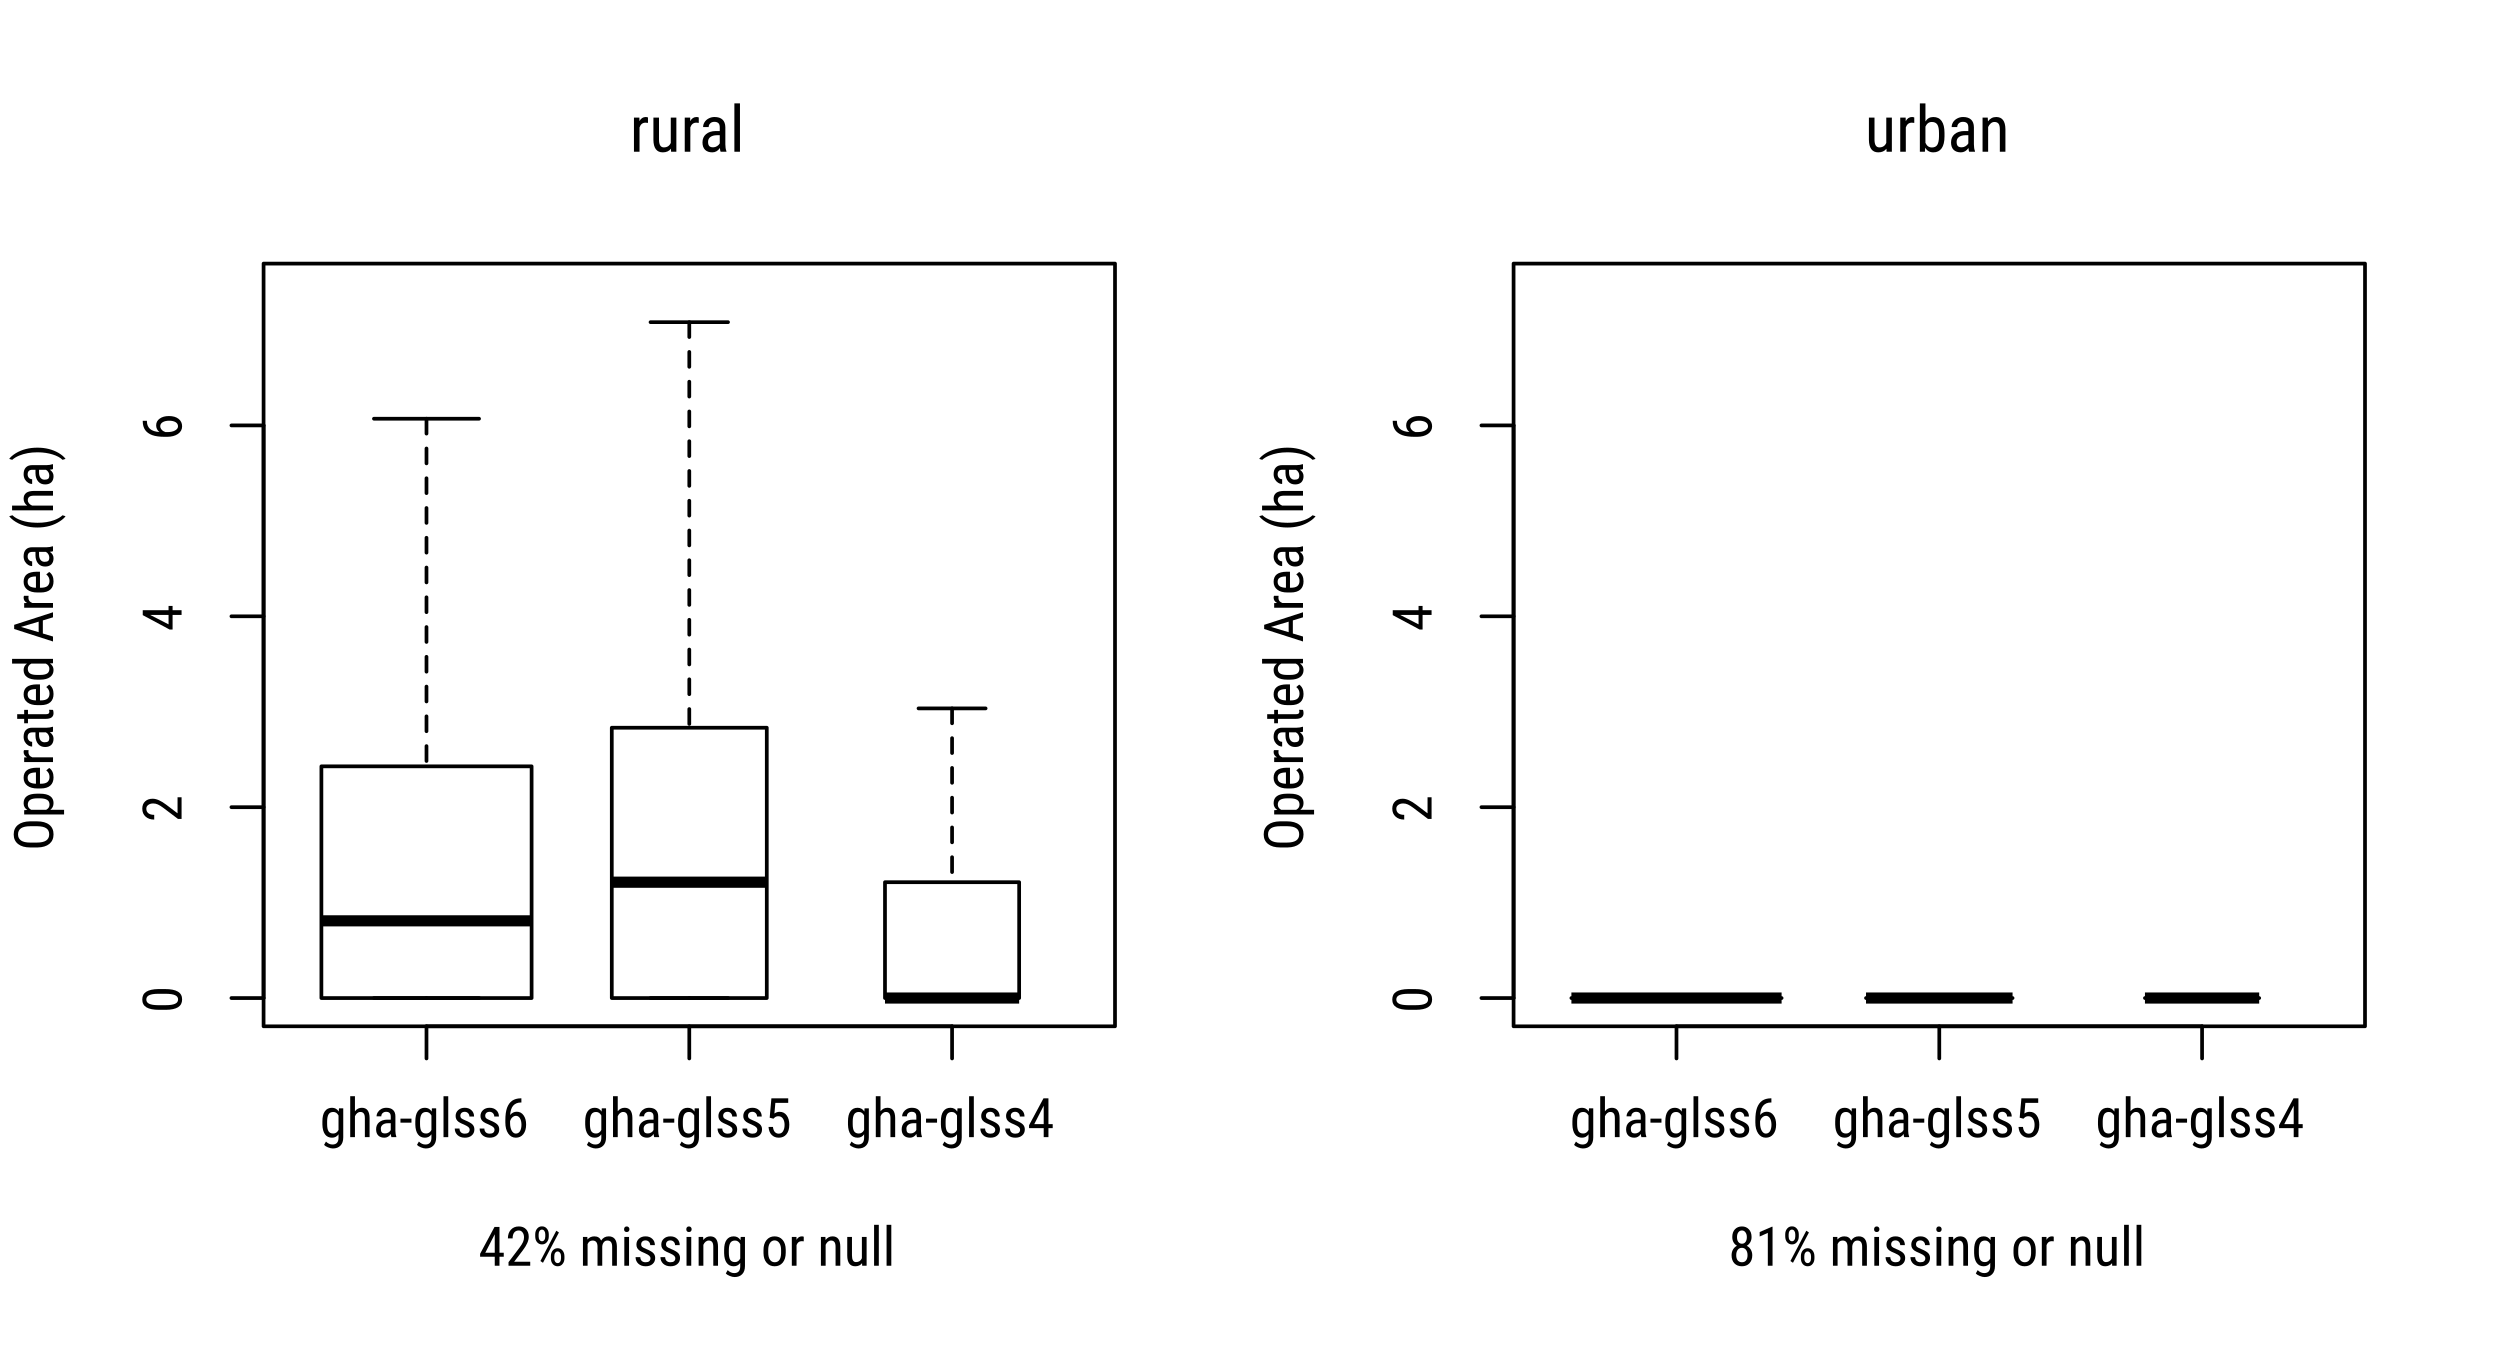<?xml version="1.0" encoding="UTF-8"?>
<svg xmlns="http://www.w3.org/2000/svg" xmlns:xlink="http://www.w3.org/1999/xlink" width="504pt" height="273pt" viewBox="0 0 504 273" version="1.1">
<defs>
<g>
<symbol overflow="visible" id="glyph0-0">
<path style="stroke:none;" d="M 3.75 0 L 0.562 0 L 0.562 -7.828 L 3.75 -7.828 Z M 3.5 -0.469 L 3.5 -7.359 L 2.281 -3.906 Z M 0.797 -7.312 L 0.797 -0.5 L 2.016 -3.906 Z M 0.984 -0.297 L 3.297 -0.297 L 2.141 -3.547 Z M 2.141 -4.281 L 3.297 -7.531 L 0.984 -7.531 Z M 2.141 -4.281 "/>
</symbol>
<symbol overflow="visible" id="glyph0-1">
<path style="stroke:none;" d="M 0.516 -3.172 C 0.516 -4.078 0.68 -4.758 1.016 -5.219 C 1.348 -5.688 1.828 -5.922 2.453 -5.922 C 3.047 -5.922 3.5 -5.664 3.812 -5.156 L 3.859 -5.812 L 4.719 -5.812 L 4.719 0.047 C 4.719 0.773 4.531 1.328 4.156 1.703 C 3.789 2.086 3.281 2.281 2.625 2.281 C 2.332 2.281 2.008 2.207 1.656 2.062 C 1.301 1.926 1.035 1.754 0.859 1.547 L 1.234 0.891 C 1.629 1.285 2.066 1.484 2.547 1.484 C 3.336 1.484 3.742 1.051 3.766 0.188 L 3.766 -0.578 C 3.453 -0.117 3.016 0.109 2.453 0.109 C 1.848 0.109 1.379 -0.113 1.047 -0.562 C 0.711 -1.02 0.535 -1.676 0.516 -2.531 Z M 1.469 -2.625 C 1.469 -1.977 1.562 -1.5 1.75 -1.188 C 1.945 -0.883 2.266 -0.734 2.703 -0.734 C 3.172 -0.734 3.523 -0.973 3.766 -1.453 L 3.766 -4.359 C 3.516 -4.836 3.164 -5.078 2.719 -5.078 C 2.281 -5.078 1.961 -4.922 1.766 -4.609 C 1.578 -4.305 1.477 -3.836 1.469 -3.203 Z M 1.469 -2.625 "/>
</symbol>
<symbol overflow="visible" id="glyph0-2">
<path style="stroke:none;" d="M 1.656 -5.219 C 2.02 -5.688 2.484 -5.922 3.047 -5.922 C 4.078 -5.922 4.598 -5.234 4.609 -3.859 L 4.609 0 L 3.656 0 L 3.656 -3.812 C 3.656 -4.27 3.578 -4.594 3.422 -4.781 C 3.273 -4.977 3.051 -5.078 2.75 -5.078 C 2.508 -5.078 2.297 -5 2.109 -4.844 C 1.922 -4.688 1.77 -4.477 1.656 -4.219 L 1.656 0 L 0.703 0 L 0.703 -8.25 L 1.656 -8.25 Z M 1.656 -5.219 "/>
</symbol>
<symbol overflow="visible" id="glyph0-3">
<path style="stroke:none;" d="M 3.703 0 C 3.641 -0.125 3.598 -0.336 3.578 -0.641 C 3.242 -0.141 2.812 0.109 2.281 0.109 C 1.758 0.109 1.348 -0.035 1.047 -0.328 C 0.754 -0.629 0.609 -1.047 0.609 -1.578 C 0.609 -2.172 0.805 -2.641 1.203 -2.984 C 1.609 -3.336 2.16 -3.52 2.859 -3.531 L 3.562 -3.531 L 3.562 -4.141 C 3.562 -4.484 3.484 -4.727 3.328 -4.875 C 3.172 -5.031 2.938 -5.109 2.625 -5.109 C 2.344 -5.109 2.109 -5.02 1.922 -4.844 C 1.742 -4.676 1.656 -4.461 1.656 -4.203 L 0.703 -4.203 C 0.703 -4.492 0.789 -4.773 0.969 -5.047 C 1.145 -5.316 1.379 -5.531 1.672 -5.688 C 1.973 -5.844 2.305 -5.922 2.672 -5.922 C 3.266 -5.922 3.719 -5.77 4.031 -5.469 C 4.344 -5.176 4.5 -4.75 4.5 -4.188 L 4.5 -1.25 C 4.508 -0.801 4.57 -0.414 4.688 -0.094 L 4.688 0 Z M 2.438 -0.75 C 2.664 -0.75 2.883 -0.812 3.094 -0.938 C 3.312 -1.07 3.469 -1.238 3.562 -1.438 L 3.562 -2.812 L 3.031 -2.812 C 2.57 -2.812 2.211 -2.711 1.953 -2.516 C 1.691 -2.316 1.562 -2.047 1.562 -1.703 C 1.562 -1.367 1.625 -1.125 1.75 -0.969 C 1.883 -0.82 2.113 -0.75 2.438 -0.75 Z M 2.438 -0.75 "/>
</symbol>
<symbol overflow="visible" id="glyph0-4">
<path style="stroke:none;" d="M 2.469 -2.922 L 0.25 -2.922 L 0.25 -3.734 L 2.469 -3.734 Z M 2.469 -2.922 "/>
</symbol>
<symbol overflow="visible" id="glyph0-5">
<path style="stroke:none;" d="M 1.734 0 L 0.781 0 L 0.781 -8.25 L 1.734 -8.25 Z M 1.734 0 "/>
</symbol>
<symbol overflow="visible" id="glyph0-6">
<path style="stroke:none;" d="M 3.531 -1.484 C 3.531 -1.691 3.453 -1.867 3.297 -2.016 C 3.148 -2.16 2.852 -2.332 2.406 -2.531 C 1.895 -2.738 1.535 -2.914 1.328 -3.062 C 1.117 -3.219 0.961 -3.391 0.859 -3.578 C 0.754 -3.773 0.703 -4.004 0.703 -4.266 C 0.703 -4.742 0.875 -5.141 1.219 -5.453 C 1.562 -5.766 2.004 -5.922 2.547 -5.922 C 3.109 -5.922 3.562 -5.754 3.906 -5.422 C 4.25 -5.098 4.422 -4.676 4.422 -4.156 L 3.484 -4.156 C 3.484 -4.414 3.395 -4.641 3.219 -4.828 C 3.039 -5.016 2.816 -5.109 2.547 -5.109 C 2.266 -5.109 2.047 -5.035 1.891 -4.891 C 1.734 -4.742 1.656 -4.547 1.656 -4.297 C 1.656 -4.109 1.711 -3.953 1.828 -3.828 C 1.941 -3.711 2.223 -3.562 2.672 -3.375 C 3.367 -3.094 3.844 -2.82 4.094 -2.562 C 4.352 -2.301 4.484 -1.969 4.484 -1.562 C 4.484 -1.051 4.305 -0.645 3.953 -0.344 C 3.609 -0.039 3.145 0.109 2.562 0.109 C 1.957 0.109 1.469 -0.062 1.094 -0.406 C 0.719 -0.758 0.531 -1.203 0.531 -1.734 L 1.484 -1.734 C 1.492 -1.41 1.594 -1.156 1.781 -0.969 C 1.969 -0.789 2.227 -0.703 2.562 -0.703 C 2.883 -0.703 3.125 -0.77 3.281 -0.906 C 3.445 -1.051 3.531 -1.242 3.531 -1.484 Z M 3.531 -1.484 "/>
</symbol>
<symbol overflow="visible" id="glyph0-7">
<path style="stroke:none;" d="M 3.938 -7.828 L 3.938 -6.984 L 3.781 -6.984 C 3.145 -6.973 2.645 -6.758 2.281 -6.344 C 1.926 -5.926 1.723 -5.301 1.672 -4.469 C 2.023 -4.906 2.473 -5.125 3.016 -5.125 C 3.586 -5.125 4.039 -4.883 4.375 -4.406 C 4.719 -3.938 4.891 -3.316 4.891 -2.547 C 4.891 -1.734 4.703 -1.086 4.328 -0.609 C 3.953 -0.129 3.445 0.109 2.812 0.109 C 2.188 0.109 1.676 -0.172 1.281 -0.734 C 0.895 -1.297 0.703 -2.039 0.703 -2.969 L 0.703 -3.359 C 0.703 -4.43 0.816 -5.285 1.047 -5.922 C 1.285 -6.555 1.629 -7.031 2.078 -7.344 C 2.535 -7.656 3.102 -7.816 3.781 -7.828 Z M 2.844 -4.297 C 2.582 -4.297 2.344 -4.195 2.125 -4 C 1.914 -3.812 1.758 -3.562 1.656 -3.25 L 1.656 -2.859 C 1.656 -2.223 1.766 -1.707 1.984 -1.312 C 2.211 -0.914 2.488 -0.719 2.812 -0.719 C 3.176 -0.719 3.457 -0.879 3.656 -1.203 C 3.852 -1.535 3.953 -1.969 3.953 -2.5 C 3.953 -3.031 3.852 -3.461 3.656 -3.797 C 3.457 -4.129 3.188 -4.297 2.844 -4.297 Z M 2.844 -4.297 "/>
</symbol>
<symbol overflow="visible" id="glyph0-8">
<path style="stroke:none;" d="M 1.016 -3.922 L 1.359 -7.828 L 4.75 -7.828 L 4.75 -6.906 L 2.156 -6.906 L 1.969 -4.766 C 2.289 -4.992 2.641 -5.109 3.016 -5.109 C 3.617 -5.109 4.094 -4.867 4.438 -4.391 C 4.789 -3.922 4.969 -3.289 4.969 -2.5 C 4.969 -1.688 4.773 -1.047 4.391 -0.578 C 4.016 -0.117 3.5 0.109 2.844 0.109 C 2.258 0.109 1.781 -0.082 1.406 -0.469 C 1.039 -0.852 0.832 -1.383 0.781 -2.062 L 1.672 -2.062 C 1.723 -1.613 1.848 -1.273 2.047 -1.047 C 2.254 -0.816 2.52 -0.703 2.844 -0.703 C 3.219 -0.703 3.504 -0.863 3.703 -1.188 C 3.91 -1.508 4.016 -1.941 4.016 -2.484 C 4.016 -2.992 3.906 -3.41 3.688 -3.734 C 3.469 -4.055 3.164 -4.219 2.781 -4.219 C 2.469 -4.219 2.219 -4.133 2.031 -3.969 L 1.766 -3.719 Z M 1.016 -3.922 "/>
</symbol>
<symbol overflow="visible" id="glyph0-9">
<path style="stroke:none;" d="M 4.234 -2.625 L 5.094 -2.625 L 5.094 -1.812 L 4.234 -1.812 L 4.234 0 L 3.281 0 L 3.281 -1.812 L 0.328 -1.812 L 0.328 -2.406 L 3.234 -7.828 L 4.234 -7.828 Z M 1.375 -2.625 L 3.281 -2.625 L 3.281 -6.344 Z M 1.375 -2.625 "/>
</symbol>
<symbol overflow="visible" id="glyph0-10">
<path style="stroke:none;" d="M 5 0 L 0.625 0 L 0.625 -0.719 L 2.859 -3.672 C 3.191 -4.117 3.422 -4.488 3.547 -4.781 C 3.68 -5.07 3.75 -5.383 3.75 -5.719 C 3.75 -6.133 3.648 -6.469 3.453 -6.719 C 3.266 -6.977 3.016 -7.109 2.703 -7.109 C 2.305 -7.109 2 -6.973 1.781 -6.703 C 1.562 -6.43 1.453 -6.035 1.453 -5.516 L 0.5 -5.516 C 0.5 -6.234 0.695 -6.812 1.094 -7.25 C 1.488 -7.695 2.023 -7.922 2.703 -7.922 C 3.328 -7.922 3.816 -7.727 4.172 -7.344 C 4.523 -6.969 4.703 -6.461 4.703 -5.828 C 4.703 -5.055 4.301 -4.145 3.5 -3.094 L 1.766 -0.812 L 5 -0.812 Z M 5 0 "/>
</symbol>
<symbol overflow="visible" id="glyph0-11">
<path style="stroke:none;" d="M 0.578 -6.312 C 0.578 -6.781 0.703 -7.164 0.953 -7.469 C 1.203 -7.781 1.531 -7.938 1.938 -7.938 C 2.344 -7.938 2.672 -7.785 2.922 -7.484 C 3.18 -7.18 3.312 -6.785 3.312 -6.297 L 3.312 -5.906 C 3.312 -5.438 3.18 -5.051 2.922 -4.75 C 2.672 -4.445 2.344 -4.297 1.938 -4.297 C 1.539 -4.297 1.211 -4.445 0.953 -4.75 C 0.703 -5.051 0.578 -5.445 0.578 -5.938 Z M 1.266 -5.906 C 1.266 -5.613 1.328 -5.379 1.453 -5.203 C 1.578 -5.023 1.742 -4.938 1.953 -4.938 C 2.148 -4.938 2.305 -5.023 2.422 -5.203 C 2.547 -5.379 2.609 -5.617 2.609 -5.922 L 2.609 -6.312 C 2.609 -6.602 2.547 -6.836 2.422 -7.016 C 2.297 -7.191 2.133 -7.281 1.938 -7.281 C 1.738 -7.281 1.578 -7.191 1.453 -7.016 C 1.328 -6.836 1.266 -6.598 1.266 -6.297 Z M 3.734 -1.922 C 3.734 -2.391 3.859 -2.773 4.109 -3.078 C 4.367 -3.379 4.695 -3.531 5.094 -3.531 C 5.5 -3.531 5.828 -3.379 6.078 -3.078 C 6.336 -2.773 6.469 -2.375 6.469 -1.875 L 6.469 -1.5 C 6.469 -1.031 6.336 -0.645 6.078 -0.344 C 5.828 -0.039 5.504 0.109 5.109 0.109 C 4.703 0.109 4.367 -0.039 4.109 -0.344 C 3.859 -0.645 3.734 -1.039 3.734 -1.531 Z M 4.422 -1.5 C 4.422 -1.207 4.484 -0.973 4.609 -0.797 C 4.734 -0.617 4.898 -0.531 5.109 -0.531 C 5.305 -0.531 5.469 -0.617 5.594 -0.797 C 5.719 -0.973 5.781 -1.211 5.781 -1.516 L 5.781 -1.922 C 5.781 -2.211 5.711 -2.441 5.578 -2.609 C 5.453 -2.785 5.289 -2.875 5.094 -2.875 C 4.895 -2.875 4.734 -2.785 4.609 -2.609 C 4.484 -2.441 4.422 -2.207 4.422 -1.906 Z M 2.141 -0.594 L 1.625 -0.953 L 4.828 -7.062 L 5.359 -6.703 Z M 2.141 -0.594 "/>
</symbol>
<symbol overflow="visible" id="glyph0-12">
<path style="stroke:none;" d=""/>
</symbol>
<symbol overflow="visible" id="glyph0-13">
<path style="stroke:none;" d="M 1.609 -5.812 L 1.625 -5.281 C 1.977 -5.707 2.445 -5.922 3.031 -5.922 C 3.676 -5.922 4.129 -5.641 4.391 -5.078 C 4.754 -5.641 5.258 -5.922 5.906 -5.922 C 6.977 -5.922 7.531 -5.254 7.562 -3.922 L 7.562 0 L 6.609 0 L 6.609 -3.828 C 6.609 -4.242 6.531 -4.555 6.375 -4.766 C 6.227 -4.973 5.977 -5.078 5.625 -5.078 C 5.332 -5.078 5.098 -4.961 4.922 -4.734 C 4.742 -4.516 4.641 -4.234 4.609 -3.891 L 4.609 0 L 3.656 0 L 3.656 -3.875 C 3.645 -4.676 3.316 -5.078 2.672 -5.078 C 2.191 -5.078 1.852 -4.836 1.656 -4.359 L 1.656 0 L 0.719 0 L 0.719 -5.812 Z M 1.609 -5.812 "/>
</symbol>
<symbol overflow="visible" id="glyph0-14">
<path style="stroke:none;" d="M 1.734 0 L 0.781 0 L 0.781 -5.812 L 1.734 -5.812 Z M 1.812 -7.359 C 1.812 -7.191 1.766 -7.055 1.672 -6.953 C 1.586 -6.848 1.453 -6.797 1.266 -6.797 C 1.086 -6.797 0.953 -6.848 0.859 -6.953 C 0.773 -7.055 0.734 -7.188 0.734 -7.344 C 0.734 -7.508 0.773 -7.645 0.859 -7.75 C 0.953 -7.863 1.086 -7.922 1.266 -7.922 C 1.441 -7.922 1.578 -7.863 1.672 -7.75 C 1.766 -7.645 1.812 -7.516 1.812 -7.359 Z M 1.812 -7.359 "/>
</symbol>
<symbol overflow="visible" id="glyph0-15">
<path style="stroke:none;" d="M 1.609 -5.812 L 1.641 -5.188 C 2.004 -5.676 2.473 -5.922 3.047 -5.922 C 4.078 -5.922 4.598 -5.234 4.609 -3.859 L 4.609 0 L 3.656 0 L 3.656 -3.812 C 3.656 -4.27 3.578 -4.594 3.422 -4.781 C 3.273 -4.977 3.051 -5.078 2.75 -5.078 C 2.508 -5.078 2.297 -5 2.109 -4.844 C 1.922 -4.688 1.77 -4.477 1.656 -4.219 L 1.656 0 L 0.703 0 L 0.703 -5.812 Z M 1.609 -5.812 "/>
</symbol>
<symbol overflow="visible" id="glyph0-16">
<path style="stroke:none;" d="M 0.516 -3.172 C 0.516 -4.016 0.719 -4.68 1.125 -5.172 C 1.531 -5.672 2.07 -5.922 2.75 -5.922 C 3.426 -5.922 3.969 -5.68 4.375 -5.203 C 4.781 -4.723 4.988 -4.066 5 -3.234 L 5 -2.625 C 5 -1.781 4.797 -1.113 4.391 -0.625 C 3.984 -0.133 3.441 0.109 2.766 0.109 C 2.086 0.109 1.547 -0.129 1.141 -0.609 C 0.734 -1.086 0.523 -1.734 0.516 -2.547 Z M 1.469 -2.625 C 1.469 -2.031 1.582 -1.562 1.812 -1.219 C 2.051 -0.875 2.367 -0.703 2.766 -0.703 C 3.598 -0.703 4.031 -1.305 4.062 -2.516 L 4.062 -3.172 C 4.062 -3.766 3.941 -4.234 3.703 -4.578 C 3.461 -4.93 3.145 -5.109 2.75 -5.109 C 2.363 -5.109 2.051 -4.93 1.812 -4.578 C 1.582 -4.234 1.469 -3.77 1.469 -3.188 Z M 1.469 -2.625 "/>
</symbol>
<symbol overflow="visible" id="glyph0-17">
<path style="stroke:none;" d="M 3.109 -4.922 C 2.973 -4.941 2.832 -4.953 2.688 -4.953 C 2.195 -4.953 1.852 -4.688 1.656 -4.156 L 1.656 0 L 0.703 0 L 0.703 -5.812 L 1.641 -5.812 L 1.656 -5.219 C 1.906 -5.688 2.266 -5.922 2.734 -5.922 C 2.879 -5.922 3.004 -5.895 3.109 -5.844 Z M 3.109 -4.922 "/>
</symbol>
<symbol overflow="visible" id="glyph0-18">
<path style="stroke:none;" d="M 3.672 -0.516 C 3.359 -0.098 2.898 0.109 2.297 0.109 C 1.766 0.109 1.363 -0.07 1.094 -0.438 C 0.832 -0.801 0.695 -1.332 0.688 -2.031 L 0.688 -5.812 L 1.641 -5.812 L 1.641 -2.094 C 1.641 -1.188 1.91 -0.734 2.453 -0.734 C 3.023 -0.734 3.422 -0.992 3.641 -1.516 L 3.641 -5.812 L 4.594 -5.812 L 4.594 0 L 3.703 0 Z M 3.672 -0.516 "/>
</symbol>
<symbol overflow="visible" id="glyph0-19">
<path style="stroke:none;" d="M 4.656 -5.781 C 4.656 -5.383 4.566 -5.035 4.391 -4.734 C 4.211 -4.43 3.977 -4.191 3.688 -4.016 C 4.039 -3.836 4.312 -3.582 4.5 -3.25 C 4.695 -2.914 4.797 -2.535 4.797 -2.109 C 4.797 -1.43 4.602 -0.891 4.219 -0.484 C 3.844 -0.086 3.336 0.109 2.703 0.109 C 2.078 0.109 1.57 -0.086 1.188 -0.484 C 0.812 -0.891 0.625 -1.43 0.625 -2.109 C 0.625 -2.535 0.719 -2.914 0.906 -3.25 C 1.102 -3.594 1.375 -3.852 1.719 -4.031 C 1.414 -4.195 1.18 -4.43 1.016 -4.734 C 0.848 -5.035 0.766 -5.383 0.766 -5.781 C 0.766 -6.438 0.941 -6.957 1.297 -7.344 C 1.66 -7.727 2.133 -7.922 2.719 -7.922 C 3.289 -7.922 3.754 -7.727 4.109 -7.344 C 4.473 -6.969 4.656 -6.445 4.656 -5.781 Z M 3.844 -2.125 C 3.844 -2.57 3.738 -2.93 3.531 -3.203 C 3.32 -3.473 3.047 -3.609 2.703 -3.609 C 2.348 -3.609 2.066 -3.473 1.859 -3.203 C 1.66 -2.93 1.562 -2.57 1.562 -2.125 C 1.562 -1.676 1.66 -1.328 1.859 -1.078 C 2.066 -0.828 2.352 -0.703 2.719 -0.703 C 3.082 -0.703 3.359 -0.828 3.547 -1.078 C 3.742 -1.328 3.844 -1.676 3.844 -2.125 Z M 3.703 -5.766 C 3.703 -6.16 3.609 -6.484 3.422 -6.734 C 3.234 -6.984 3 -7.109 2.719 -7.109 C 2.406 -7.109 2.16 -6.984 1.984 -6.734 C 1.805 -6.492 1.719 -6.172 1.719 -5.766 C 1.719 -5.359 1.805 -5.035 1.984 -4.797 C 2.172 -4.555 2.414 -4.438 2.719 -4.438 C 3.02 -4.438 3.258 -4.555 3.438 -4.797 C 3.613 -5.035 3.703 -5.359 3.703 -5.766 Z M 3.703 -5.766 "/>
</symbol>
<symbol overflow="visible" id="glyph0-20">
<path style="stroke:none;" d="M 3.453 0 L 2.5 0 L 2.5 -6.625 L 0.859 -5.891 L 0.859 -6.797 L 3.312 -7.859 L 3.453 -7.859 Z M 3.453 0 "/>
</symbol>
<symbol overflow="visible" id="glyph1-0">
<path style="stroke:none;" d="M 0 -3.75 L 0 -0.562 L -7.828 -0.562 L -7.828 -3.75 Z M -0.469 -3.5 L -7.359 -3.5 L -3.906 -2.281 Z M -7.312 -0.797 L -0.5 -0.797 L -3.906 -2.016 Z M -0.297 -0.984 L -0.297 -3.297 L -3.547 -2.141 Z M -4.281 -2.141 L -7.531 -3.297 L -7.531 -0.984 Z M -4.281 -2.141 "/>
</symbol>
<symbol overflow="visible" id="glyph1-1">
<path style="stroke:none;" d="M -3.328 -4.812 C -2.18 -4.812 -1.32 -4.641 -0.75 -4.297 C -0.176 -3.961 0.109 -3.438 0.109 -2.719 C 0.109 -2.02 -0.16 -1.5 -0.703 -1.156 C -1.254 -0.812 -2.082 -0.633 -3.188 -0.625 L -4.531 -0.625 C -5.664 -0.625 -6.516 -0.789 -7.078 -1.125 C -7.641 -1.469 -7.922 -1.992 -7.922 -2.703 C -7.922 -3.41 -7.656 -3.93 -7.125 -4.266 C -6.594 -4.609 -5.785 -4.789 -4.703 -4.812 Z M -4.688 -3.859 C -5.52 -3.859 -6.129 -3.766 -6.516 -3.578 C -6.91 -3.398 -7.109 -3.109 -7.109 -2.703 C -7.109 -2.316 -6.914 -2.031 -6.531 -1.844 C -6.145 -1.664 -5.566 -1.57 -4.797 -1.562 L -3.188 -1.562 C -2.352 -1.562 -1.727 -1.656 -1.312 -1.844 C -0.906 -2.031 -0.703 -2.32 -0.703 -2.719 C -0.703 -3.102 -0.895 -3.383 -1.281 -3.562 C -1.676 -3.75 -2.273 -3.848 -3.078 -3.859 Z M -4.688 -3.859 "/>
</symbol>
<symbol overflow="visible" id="glyph1-2">
<path style="stroke:none;" d="M 0 -5 L 0 -0.625 L -0.719 -0.625 L -3.672 -2.859 C -4.117 -3.191 -4.488 -3.422 -4.781 -3.547 C -5.07 -3.68 -5.383 -3.75 -5.719 -3.75 C -6.133 -3.75 -6.469 -3.648 -6.719 -3.453 C -6.977 -3.266 -7.109 -3.016 -7.109 -2.703 C -7.109 -2.305 -6.973 -2 -6.703 -1.781 C -6.43 -1.562 -6.035 -1.453 -5.516 -1.453 L -5.516 -0.5 C -6.234 -0.5 -6.812 -0.695 -7.25 -1.094 C -7.695 -1.488 -7.922 -2.023 -7.922 -2.703 C -7.922 -3.328 -7.727 -3.816 -7.344 -4.172 C -6.969 -4.523 -6.461 -4.703 -5.828 -4.703 C -5.055 -4.703 -4.145 -4.301 -3.094 -3.5 L -0.812 -1.766 L -0.812 -5 Z M 0 -5 "/>
</symbol>
<symbol overflow="visible" id="glyph1-3">
<path style="stroke:none;" d="M -2.625 -4.234 L -2.625 -5.094 L -1.812 -5.094 L -1.812 -4.234 L 0 -4.234 L 0 -3.281 L -1.812 -3.281 L -1.812 -0.328 L -2.406 -0.328 L -7.828 -3.234 L -7.828 -4.234 Z M -2.625 -1.375 L -2.625 -3.281 L -6.344 -3.281 Z M -2.625 -1.375 "/>
</symbol>
<symbol overflow="visible" id="glyph1-4">
<path style="stroke:none;" d="M -7.828 -3.938 L -6.984 -3.938 L -6.984 -3.781 C -6.973 -3.145 -6.758 -2.645 -6.344 -2.281 C -5.926 -1.926 -5.301 -1.723 -4.469 -1.672 C -4.906 -2.023 -5.125 -2.473 -5.125 -3.016 C -5.125 -3.586 -4.883 -4.039 -4.406 -4.375 C -3.938 -4.719 -3.316 -4.891 -2.547 -4.891 C -1.734 -4.891 -1.086 -4.703 -0.609 -4.328 C -0.129 -3.953 0.109 -3.445 0.109 -2.812 C 0.109 -2.188 -0.172 -1.676 -0.734 -1.281 C -1.297 -0.895 -2.039 -0.703 -2.969 -0.703 L -3.359 -0.703 C -4.43 -0.703 -5.285 -0.816 -5.922 -1.047 C -6.555 -1.285 -7.031 -1.629 -7.344 -2.078 C -7.656 -2.535 -7.816 -3.102 -7.828 -3.781 Z M -4.297 -2.844 C -4.297 -2.582 -4.195 -2.344 -4 -2.125 C -3.812 -1.914 -3.562 -1.758 -3.25 -1.656 L -2.859 -1.656 C -2.223 -1.656 -1.707 -1.766 -1.312 -1.984 C -0.914 -2.211 -0.719 -2.488 -0.719 -2.812 C -0.719 -3.176 -0.879 -3.457 -1.203 -3.656 C -1.535 -3.852 -1.969 -3.953 -2.5 -3.953 C -3.031 -3.953 -3.461 -3.852 -3.797 -3.656 C -4.129 -3.457 -4.297 -3.188 -4.297 -2.844 Z M -4.297 -2.844 "/>
</symbol>
<symbol overflow="visible" id="glyph1-5">
<path style="stroke:none;" d="M -3.219 -5.938 C -2.156 -5.938 -1.332 -5.707 -0.75 -5.25 C -0.176 -4.789 0.109 -4.145 0.109 -3.312 C 0.109 -2.5 -0.172 -1.859 -0.734 -1.391 C -1.297 -0.93 -2.086 -0.691 -3.109 -0.672 L -4.578 -0.672 C -5.629 -0.672 -6.445 -0.898 -7.031 -1.359 C -7.625 -1.828 -7.922 -2.473 -7.922 -3.297 C -7.922 -4.117 -7.633 -4.758 -7.062 -5.219 C -6.5 -5.676 -5.691 -5.914 -4.641 -5.938 Z M -4.594 -4.953 C -5.414 -4.953 -6.031 -4.816 -6.438 -4.547 C -6.844 -4.273 -7.047 -3.859 -7.047 -3.297 C -7.047 -2.754 -6.836 -2.344 -6.422 -2.062 C -6.016 -1.789 -5.414 -1.656 -4.625 -1.656 L -3.219 -1.656 C -2.426 -1.656 -1.816 -1.789 -1.391 -2.062 C -0.973 -2.344 -0.766 -2.758 -0.766 -3.312 C -0.766 -3.863 -0.957 -4.27 -1.344 -4.531 C -1.727 -4.801 -2.32 -4.941 -3.125 -4.953 Z M -4.594 -4.953 "/>
</symbol>
<symbol overflow="visible" id="glyph1-6">
<path style="stroke:none;" d="M -2.625 -4.906 C -1.707 -4.906 -1.02 -4.738 -0.562 -4.406 C -0.113 -4.082 0.109 -3.617 0.109 -3.016 C 0.109 -2.422 -0.109 -1.969 -0.547 -1.656 L 2.234 -1.656 L 2.234 -0.719 L -5.812 -0.719 L -5.812 -1.578 L -5.172 -1.625 C -5.672 -1.938 -5.922 -2.391 -5.922 -2.984 C -5.922 -3.629 -5.695 -4.109 -5.25 -4.422 C -4.812 -4.734 -4.148 -4.895 -3.266 -4.906 Z M -3.172 -3.969 C -3.816 -3.969 -4.297 -3.863 -4.609 -3.656 C -4.922 -3.457 -5.078 -3.141 -5.078 -2.703 C -5.078 -2.242 -4.848 -1.895 -4.391 -1.656 L -1.375 -1.656 C -0.926 -1.895 -0.703 -2.242 -0.703 -2.703 C -0.703 -3.141 -0.859 -3.457 -1.172 -3.656 C -1.484 -3.852 -1.957 -3.957 -2.594 -3.969 Z M -3.172 -3.969 "/>
</symbol>
<symbol overflow="visible" id="glyph1-7">
<path style="stroke:none;" d="M 0.109 -2.781 C 0.109 -2.062 -0.102 -1.508 -0.531 -1.125 C -0.969 -0.738 -1.602 -0.539 -2.438 -0.531 L -3.141 -0.531 C -4.004 -0.531 -4.68 -0.719 -5.172 -1.094 C -5.672 -1.477 -5.922 -2.008 -5.922 -2.688 C -5.922 -3.363 -5.703 -3.867 -5.266 -4.203 C -4.836 -4.535 -4.164 -4.707 -3.25 -4.719 L -2.625 -4.719 L -2.625 -1.484 L -2.484 -1.484 C -1.859 -1.484 -1.406 -1.598 -1.125 -1.828 C -0.844 -2.066 -0.703 -2.406 -0.703 -2.844 C -0.703 -3.125 -0.754 -3.367 -0.859 -3.578 C -0.961 -3.797 -1.129 -3.992 -1.359 -4.172 L -0.766 -4.672 C -0.18 -4.266 0.109 -3.633 0.109 -2.781 Z M -5.109 -2.688 C -5.109 -2.289 -4.973 -1.992 -4.703 -1.797 C -4.43 -1.609 -4.008 -1.504 -3.438 -1.484 L -3.438 -3.766 L -3.562 -3.766 C -4.113 -3.742 -4.508 -3.645 -4.75 -3.469 C -4.988 -3.301 -5.109 -3.039 -5.109 -2.688 Z M -5.109 -2.688 "/>
</symbol>
<symbol overflow="visible" id="glyph1-8">
<path style="stroke:none;" d="M -4.922 -3.109 C -4.941 -2.973 -4.953 -2.832 -4.953 -2.688 C -4.953 -2.195 -4.688 -1.852 -4.156 -1.656 L 0 -1.656 L 0 -0.703 L -5.812 -0.703 L -5.812 -1.641 L -5.219 -1.656 C -5.688 -1.906 -5.922 -2.266 -5.922 -2.734 C -5.922 -2.879 -5.895 -3.004 -5.844 -3.109 Z M -4.922 -3.109 "/>
</symbol>
<symbol overflow="visible" id="glyph1-9">
<path style="stroke:none;" d="M 0 -3.703 C -0.125 -3.641 -0.336 -3.598 -0.641 -3.578 C -0.141 -3.242 0.109 -2.812 0.109 -2.281 C 0.109 -1.758 -0.035 -1.348 -0.328 -1.047 C -0.629 -0.754 -1.047 -0.609 -1.578 -0.609 C -2.172 -0.609 -2.641 -0.805 -2.984 -1.203 C -3.336 -1.609 -3.52 -2.16 -3.531 -2.859 L -3.531 -3.562 L -4.141 -3.562 C -4.484 -3.562 -4.727 -3.484 -4.875 -3.328 C -5.031 -3.172 -5.109 -2.938 -5.109 -2.625 C -5.109 -2.344 -5.02 -2.109 -4.844 -1.922 C -4.676 -1.742 -4.461 -1.656 -4.203 -1.656 L -4.203 -0.703 C -4.492 -0.703 -4.773 -0.789 -5.047 -0.969 C -5.316 -1.145 -5.531 -1.379 -5.688 -1.672 C -5.844 -1.973 -5.922 -2.305 -5.922 -2.672 C -5.922 -3.266 -5.77 -3.719 -5.469 -4.031 C -5.176 -4.344 -4.75 -4.5 -4.188 -4.5 L -1.25 -4.5 C -0.801 -4.508 -0.414 -4.57 -0.094 -4.688 L 0 -4.688 Z M -0.75 -2.438 C -0.75 -2.664 -0.812 -2.883 -0.938 -3.094 C -1.07 -3.312 -1.238 -3.469 -1.438 -3.562 L -2.812 -3.562 L -2.812 -3.031 C -2.812 -2.57 -2.711 -2.211 -2.516 -1.953 C -2.316 -1.691 -2.047 -1.562 -1.703 -1.562 C -1.367 -1.562 -1.125 -1.625 -0.969 -1.75 C -0.82 -1.883 -0.75 -2.113 -0.75 -2.438 Z M -0.75 -2.438 "/>
</symbol>
<symbol overflow="visible" id="glyph1-10">
<path style="stroke:none;" d="M -7.219 -1.953 L -5.812 -1.953 L -5.812 -2.828 L -5.047 -2.828 L -5.047 -1.953 L -1.438 -1.953 C -1.207 -1.953 -1.031 -1.988 -0.906 -2.062 C -0.789 -2.145 -0.734 -2.273 -0.734 -2.453 C -0.734 -2.578 -0.758 -2.707 -0.812 -2.844 L 0 -2.828 C 0.07 -2.609 0.109 -2.391 0.109 -2.172 C 0.109 -1.785 -0.023 -1.492 -0.297 -1.297 C -0.566 -1.109 -0.945 -1.016 -1.438 -1.016 L -5.047 -1.016 L -5.047 -0.125 L -5.812 -0.125 L -5.812 -1.016 L -7.219 -1.016 Z M -7.219 -1.953 "/>
</symbol>
<symbol overflow="visible" id="glyph1-11">
<path style="stroke:none;" d="M -3.172 -0.516 C -4.066 -0.516 -4.75 -0.68 -5.219 -1.016 C -5.688 -1.348 -5.922 -1.828 -5.922 -2.453 C -5.922 -3.004 -5.695 -3.438 -5.25 -3.75 L -8.25 -3.75 L -8.25 -4.703 L 0 -4.703 L 0 -3.828 L -0.625 -3.781 C -0.133 -3.469 0.109 -3.023 0.109 -2.453 C 0.109 -1.848 -0.125 -1.375 -0.594 -1.031 C -1.062 -0.688 -1.723 -0.516 -2.578 -0.516 Z M -2.625 -1.469 C -1.977 -1.469 -1.5 -1.562 -1.188 -1.75 C -0.883 -1.945 -0.734 -2.266 -0.734 -2.703 C -0.734 -3.172 -0.969 -3.52 -1.438 -3.75 L -4.375 -3.75 C -4.844 -3.508 -5.078 -3.16 -5.078 -2.703 C -5.078 -2.266 -4.922 -1.945 -4.609 -1.75 C -4.305 -1.562 -3.836 -1.469 -3.203 -1.469 Z M -2.625 -1.469 "/>
</symbol>
<symbol overflow="visible" id="glyph1-12">
<path style="stroke:none;" d=""/>
</symbol>
<symbol overflow="visible" id="glyph1-13">
<path style="stroke:none;" d="M -2.047 -4.484 L -2.047 -1.844 L 0 -1.234 L 0 -0.234 L -7.828 -2.75 L -7.828 -3.594 L 0 -6.125 L 0 -5.109 Z M -2.891 -2.109 L -2.891 -4.234 L -6.453 -3.172 Z M -2.891 -2.109 "/>
</symbol>
<symbol overflow="visible" id="glyph1-14">
<path style="stroke:none;" d="M -3.172 -0.688 C -4.109 -0.688 -4.988 -0.812 -5.812 -1.062 C -6.645 -1.32 -7.375 -1.688 -8 -2.156 C -8.375 -2.438 -8.648 -2.707 -8.828 -2.969 L -8.172 -3.156 C -7.754 -2.727 -7.129 -2.375 -6.297 -2.094 C -5.473 -1.82 -4.555 -1.676 -3.547 -1.656 L -3.109 -1.641 C -1.848 -1.641 -0.734 -1.816 0.234 -2.172 C 0.961 -2.441 1.523 -2.77 1.922 -3.156 L 2.531 -2.969 C 2.301 -2.633 1.93 -2.301 1.422 -1.969 C 0.148 -1.113 -1.379 -0.688 -3.172 -0.688 Z M -3.172 -0.688 "/>
</symbol>
<symbol overflow="visible" id="glyph1-15">
<path style="stroke:none;" d="M -5.219 -1.656 C -5.688 -2.02 -5.922 -2.484 -5.922 -3.047 C -5.922 -4.078 -5.234 -4.598 -3.859 -4.609 L 0 -4.609 L 0 -3.656 L -3.812 -3.656 C -4.27 -3.656 -4.594 -3.578 -4.781 -3.422 C -4.977 -3.273 -5.078 -3.051 -5.078 -2.75 C -5.078 -2.508 -5 -2.297 -4.844 -2.109 C -4.688 -1.922 -4.477 -1.77 -4.219 -1.656 L 0 -1.656 L 0 -0.703 L -8.25 -0.703 L -8.25 -1.656 Z M -5.219 -1.656 "/>
</symbol>
<symbol overflow="visible" id="glyph1-16">
<path style="stroke:none;" d="M -3.125 -2.75 C -1.52 -2.75 -0.102 -2.395 1.125 -1.688 C 1.781 -1.289 2.25 -0.891 2.531 -0.484 L 1.922 -0.297 C 1.484 -0.742 0.82 -1.102 -0.062 -1.375 C -0.957 -1.656 -1.93 -1.801 -2.984 -1.812 L -3.188 -1.812 C -4.539 -1.812 -5.758 -1.586 -6.844 -1.141 C -7.426 -0.891 -7.883 -0.609 -8.219 -0.297 L -8.828 -0.484 C -8.555 -0.867 -8.117 -1.25 -7.516 -1.625 C -6.273 -2.375 -4.812 -2.75 -3.125 -2.75 Z M -3.125 -2.75 "/>
</symbol>
<symbol overflow="visible" id="glyph2-0">
<path style="stroke:none;" d="M 4.438 0 L 0.656 0 L 0.656 -9.25 L 4.438 -9.25 Z M 4.141 -0.547 L 4.141 -8.703 L 2.688 -4.625 Z M 0.953 -8.641 L 0.953 -0.594 L 2.375 -4.625 Z M 1.156 -0.344 L 3.906 -0.344 L 2.531 -4.188 Z M 2.531 -5.047 L 3.906 -8.906 L 1.156 -8.906 Z M 2.531 -5.047 "/>
</symbol>
<symbol overflow="visible" id="glyph2-1">
<path style="stroke:none;" d="M 3.672 -5.812 C 3.516 -5.844 3.348 -5.859 3.172 -5.859 C 2.586 -5.859 2.188 -5.539 1.969 -4.906 L 1.969 0 L 0.844 0 L 0.844 -6.875 L 1.938 -6.875 L 1.953 -6.172 C 2.254 -6.723 2.676 -7 3.219 -7 C 3.395 -7 3.547 -6.969 3.672 -6.906 Z M 3.672 -5.812 "/>
</symbol>
<symbol overflow="visible" id="glyph2-2">
<path style="stroke:none;" d="M 4.344 -0.609 C 3.969 -0.117 3.422 0.125 2.703 0.125 C 2.086 0.125 1.617 -0.086 1.297 -0.516 C 0.984 -0.941 0.82 -1.566 0.812 -2.391 L 0.812 -6.875 L 1.938 -6.875 L 1.938 -2.469 C 1.938 -1.406 2.258 -0.875 2.906 -0.875 C 3.582 -0.875 4.051 -1.176 4.312 -1.781 L 4.312 -6.875 L 5.438 -6.875 L 5.438 0 L 4.375 0 Z M 4.344 -0.609 "/>
</symbol>
<symbol overflow="visible" id="glyph2-3">
<path style="stroke:none;" d="M 4.375 0 C 4.301 -0.145 4.254 -0.395 4.234 -0.75 C 3.828 -0.164 3.316 0.125 2.703 0.125 C 2.078 0.125 1.586 -0.047 1.234 -0.391 C 0.891 -0.742 0.719 -1.238 0.719 -1.875 C 0.719 -2.57 0.953 -3.125 1.422 -3.531 C 1.898 -3.945 2.555 -4.16 3.391 -4.172 L 4.203 -4.172 L 4.203 -4.891 C 4.203 -5.305 4.109 -5.598 3.922 -5.766 C 3.742 -5.941 3.473 -6.031 3.109 -6.031 C 2.766 -6.031 2.488 -5.926 2.281 -5.719 C 2.07 -5.52 1.969 -5.27 1.969 -4.969 L 0.844 -4.969 C 0.844 -5.312 0.941 -5.645 1.141 -5.969 C 1.348 -6.289 1.629 -6.539 1.984 -6.719 C 2.336 -6.906 2.727 -7 3.156 -7 C 3.863 -7 4.398 -6.82 4.766 -6.469 C 5.129 -6.125 5.316 -5.613 5.328 -4.938 L 5.328 -1.484 C 5.328 -0.953 5.398 -0.492 5.547 -0.109 L 5.547 0 Z M 2.875 -0.891 C 3.145 -0.891 3.406 -0.969 3.656 -1.125 C 3.906 -1.281 4.086 -1.469 4.203 -1.688 L 4.203 -3.328 L 3.578 -3.328 C 3.047 -3.316 2.625 -3.195 2.312 -2.969 C 2 -2.738 1.844 -2.414 1.844 -2 C 1.844 -1.613 1.922 -1.332 2.078 -1.156 C 2.234 -0.977 2.5 -0.891 2.875 -0.891 Z M 2.875 -0.891 "/>
</symbol>
<symbol overflow="visible" id="glyph2-4">
<path style="stroke:none;" d="M 2.047 0 L 0.922 0 L 0.922 -9.75 L 2.047 -9.75 Z M 2.047 0 "/>
</symbol>
<symbol overflow="visible" id="glyph2-5">
<path style="stroke:none;" d="M 5.812 -3.109 C 5.812 -2.035 5.617 -1.227 5.234 -0.688 C 4.848 -0.145 4.289 0.125 3.562 0.125 C 2.832 0.125 2.285 -0.188 1.922 -0.812 L 1.859 0 L 0.844 0 L 0.844 -9.75 L 1.969 -9.75 L 1.969 -6.109 C 2.332 -6.703 2.859 -7 3.547 -7 C 4.297 -7 4.859 -6.727 5.234 -6.188 C 5.617 -5.656 5.812 -4.852 5.812 -3.781 Z M 4.703 -3.75 C 4.703 -4.562 4.586 -5.141 4.359 -5.484 C 4.129 -5.828 3.758 -6 3.25 -6 C 2.676 -6 2.25 -5.688 1.969 -5.062 L 1.969 -1.797 C 2.238 -1.172 2.672 -0.859 3.266 -0.859 C 3.773 -0.859 4.141 -1.035 4.359 -1.391 C 4.578 -1.754 4.691 -2.305 4.703 -3.047 Z M 4.703 -3.75 "/>
</symbol>
<symbol overflow="visible" id="glyph2-6">
<path style="stroke:none;" d="M 1.891 -6.875 L 1.938 -6.125 C 2.363 -6.707 2.914 -7 3.594 -7 C 4.812 -7 5.43 -6.188 5.453 -4.562 L 5.453 0 L 4.328 0 L 4.328 -4.516 C 4.328 -5.047 4.238 -5.426 4.062 -5.656 C 3.883 -5.883 3.613 -6 3.25 -6 C 2.969 -6 2.719 -5.906 2.5 -5.719 C 2.281 -5.531 2.102 -5.285 1.969 -4.984 L 1.969 0 L 0.844 0 L 0.844 -6.875 Z M 1.891 -6.875 "/>
</symbol>
</g>
</defs>
<g id="surface47">
<rect x="0" y="0" width="504" height="273" style="fill:rgb(100%,100%,100%);fill-opacity:1;stroke:none;"/>
<path style="fill:none;stroke-width:2.25;stroke-linecap:butt;stroke-linejoin:round;stroke:rgb(0%,0%,0%);stroke-opacity:1;stroke-miterlimit:10;" d="M 64.793 185.637 L 107.172 185.637 "/>
<path style="fill:none;stroke-width:0.75;stroke-linecap:round;stroke-linejoin:round;stroke:rgb(0%,0%,0%);stroke-opacity:1;stroke-dasharray:3,3;stroke-miterlimit:10;" d="M 85.98 201.207 L 85.98 201.207 "/>
<path style="fill:none;stroke-width:0.75;stroke-linecap:round;stroke-linejoin:round;stroke:rgb(0%,0%,0%);stroke-opacity:1;stroke-dasharray:3,3;stroke-miterlimit:10;" d="M 85.98 84.414 L 85.98 154.492 "/>
<path style="fill:none;stroke-width:0.75;stroke-linecap:round;stroke-linejoin:round;stroke:rgb(0%,0%,0%);stroke-opacity:1;stroke-miterlimit:10;" d="M 75.387 201.207 L 96.578 201.207 "/>
<path style="fill:none;stroke-width:0.75;stroke-linecap:round;stroke-linejoin:round;stroke:rgb(0%,0%,0%);stroke-opacity:1;stroke-miterlimit:10;" d="M 75.387 84.414 L 96.578 84.414 "/>
<path style="fill:none;stroke-width:0.75;stroke-linecap:round;stroke-linejoin:round;stroke:rgb(0%,0%,0%);stroke-opacity:1;stroke-miterlimit:10;" d="M 64.793 201.207 L 107.172 201.207 L 107.172 154.492 L 64.793 154.492 L 64.793 201.207 "/>
<path style="fill:none;stroke-width:2.25;stroke-linecap:butt;stroke-linejoin:round;stroke:rgb(0%,0%,0%);stroke-opacity:1;stroke-miterlimit:10;" d="M 123.336 177.852 L 154.582 177.852 "/>
<path style="fill:none;stroke-width:0.75;stroke-linecap:round;stroke-linejoin:round;stroke:rgb(0%,0%,0%);stroke-opacity:1;stroke-dasharray:3,3;stroke-miterlimit:10;" d="M 138.961 201.207 L 138.961 201.207 "/>
<path style="fill:none;stroke-width:0.75;stroke-linecap:round;stroke-linejoin:round;stroke:rgb(0%,0%,0%);stroke-opacity:1;stroke-dasharray:3,3;stroke-miterlimit:10;" d="M 138.961 64.949 L 138.961 146.707 "/>
<path style="fill:none;stroke-width:0.75;stroke-linecap:round;stroke-linejoin:round;stroke:rgb(0%,0%,0%);stroke-opacity:1;stroke-miterlimit:10;" d="M 131.148 201.207 L 146.77 201.207 "/>
<path style="fill:none;stroke-width:0.75;stroke-linecap:round;stroke-linejoin:round;stroke:rgb(0%,0%,0%);stroke-opacity:1;stroke-miterlimit:10;" d="M 131.148 64.949 L 146.77 64.949 "/>
<path style="fill:none;stroke-width:0.75;stroke-linecap:round;stroke-linejoin:round;stroke:rgb(0%,0%,0%);stroke-opacity:1;stroke-miterlimit:10;" d="M 123.336 201.207 L 154.582 201.207 L 154.582 146.707 L 123.336 146.707 L 123.336 201.207 "/>
<path style="fill:none;stroke-width:2.25;stroke-linecap:butt;stroke-linejoin:round;stroke:rgb(0%,0%,0%);stroke-opacity:1;stroke-miterlimit:10;" d="M 178.414 201.207 L 205.461 201.207 "/>
<path style="fill:none;stroke-width:0.75;stroke-linecap:round;stroke-linejoin:round;stroke:rgb(0%,0%,0%);stroke-opacity:1;stroke-dasharray:3,3;stroke-miterlimit:10;" d="M 191.938 201.207 L 191.938 201.207 "/>
<path style="fill:none;stroke-width:0.75;stroke-linecap:round;stroke-linejoin:round;stroke:rgb(0%,0%,0%);stroke-opacity:1;stroke-dasharray:3,3;stroke-miterlimit:10;" d="M 191.938 142.812 L 191.938 177.852 "/>
<path style="fill:none;stroke-width:0.75;stroke-linecap:round;stroke-linejoin:round;stroke:rgb(0%,0%,0%);stroke-opacity:1;stroke-miterlimit:10;" d="M 185.176 201.207 L 198.699 201.207 "/>
<path style="fill:none;stroke-width:0.75;stroke-linecap:round;stroke-linejoin:round;stroke:rgb(0%,0%,0%);stroke-opacity:1;stroke-miterlimit:10;" d="M 185.176 142.812 L 198.699 142.812 "/>
<path style="fill:none;stroke-width:0.75;stroke-linecap:round;stroke-linejoin:round;stroke:rgb(0%,0%,0%);stroke-opacity:1;stroke-miterlimit:10;" d="M 178.414 201.207 L 205.461 201.207 L 205.461 177.852 L 178.414 177.852 L 178.414 201.207 "/>
<path style="fill:none;stroke-width:0.75;stroke-linecap:round;stroke-linejoin:round;stroke:rgb(0%,0%,0%);stroke-opacity:1;stroke-miterlimit:10;" d="M 85.98 206.902 L 191.938 206.902 "/>
<path style="fill:none;stroke-width:0.75;stroke-linecap:round;stroke-linejoin:round;stroke:rgb(0%,0%,0%);stroke-opacity:1;stroke-miterlimit:10;" d="M 85.98 206.902 L 85.98 213.383 "/>
<path style="fill:none;stroke-width:0.75;stroke-linecap:round;stroke-linejoin:round;stroke:rgb(0%,0%,0%);stroke-opacity:1;stroke-miterlimit:10;" d="M 138.961 206.902 L 138.961 213.383 "/>
<path style="fill:none;stroke-width:0.75;stroke-linecap:round;stroke-linejoin:round;stroke:rgb(0%,0%,0%);stroke-opacity:1;stroke-miterlimit:10;" d="M 191.938 206.902 L 191.938 213.383 "/>
<g style="fill:rgb(0%,0%,0%);fill-opacity:1;">
  <use xlink:href="#glyph0-1" x="64.48" y="229.25"/>
  <use xlink:href="#glyph0-2" x="69.9" y="229.25"/>
  <use xlink:href="#glyph0-3" x="75.213" y="229.25"/>
  <use xlink:href="#glyph0-4" x="80.482" y="229.25"/>
  <use xlink:href="#glyph0-1" x="83.211" y="229.25"/>
  <use xlink:href="#glyph0-5" x="88.631" y="229.25"/>
  <use xlink:href="#glyph0-6" x="91.15" y="229.25"/>
  <use xlink:href="#glyph0-6" x="96.162" y="229.25"/>
  <use xlink:href="#glyph0-7" x="101.174" y="229.25"/>
</g>
<g style="fill:rgb(0%,0%,0%);fill-opacity:1;">
  <use xlink:href="#glyph0-1" x="117.461" y="229.25"/>
  <use xlink:href="#glyph0-2" x="122.881" y="229.25"/>
  <use xlink:href="#glyph0-3" x="128.193" y="229.25"/>
  <use xlink:href="#glyph0-4" x="133.463" y="229.25"/>
  <use xlink:href="#glyph0-1" x="136.191" y="229.25"/>
  <use xlink:href="#glyph0-5" x="141.611" y="229.25"/>
  <use xlink:href="#glyph0-6" x="144.131" y="229.25"/>
  <use xlink:href="#glyph0-6" x="149.143" y="229.25"/>
  <use xlink:href="#glyph0-8" x="154.154" y="229.25"/>
</g>
<g style="fill:rgb(0%,0%,0%);fill-opacity:1;">
  <use xlink:href="#glyph0-1" x="170.438" y="229.25"/>
  <use xlink:href="#glyph0-2" x="175.857" y="229.25"/>
  <use xlink:href="#glyph0-3" x="181.17" y="229.25"/>
  <use xlink:href="#glyph0-4" x="186.439" y="229.25"/>
  <use xlink:href="#glyph0-1" x="189.168" y="229.25"/>
  <use xlink:href="#glyph0-5" x="194.588" y="229.25"/>
  <use xlink:href="#glyph0-6" x="197.107" y="229.25"/>
  <use xlink:href="#glyph0-6" x="202.119" y="229.25"/>
  <use xlink:href="#glyph0-9" x="207.131" y="229.25"/>
</g>
<path style="fill:none;stroke-width:0.75;stroke-linecap:round;stroke-linejoin:round;stroke:rgb(0%,0%,0%);stroke-opacity:1;stroke-miterlimit:10;" d="M 53.137 201.207 L 53.137 85.766 "/>
<path style="fill:none;stroke-width:0.75;stroke-linecap:round;stroke-linejoin:round;stroke:rgb(0%,0%,0%);stroke-opacity:1;stroke-miterlimit:10;" d="M 53.137 201.207 L 46.656 201.207 "/>
<path style="fill:none;stroke-width:0.75;stroke-linecap:round;stroke-linejoin:round;stroke:rgb(0%,0%,0%);stroke-opacity:1;stroke-miterlimit:10;" d="M 53.137 162.727 L 46.656 162.727 "/>
<path style="fill:none;stroke-width:0.75;stroke-linecap:round;stroke-linejoin:round;stroke:rgb(0%,0%,0%);stroke-opacity:1;stroke-miterlimit:10;" d="M 53.137 124.246 L 46.656 124.246 "/>
<path style="fill:none;stroke-width:0.75;stroke-linecap:round;stroke-linejoin:round;stroke:rgb(0%,0%,0%);stroke-opacity:1;stroke-miterlimit:10;" d="M 53.137 85.766 L 46.656 85.766 "/>
<g style="fill:rgb(0%,0%,0%);fill-opacity:1;">
  <use xlink:href="#glyph1-1" x="36.605" y="204.207"/>
</g>
<g style="fill:rgb(0%,0%,0%);fill-opacity:1;">
  <use xlink:href="#glyph1-2" x="36.605" y="165.727"/>
</g>
<g style="fill:rgb(0%,0%,0%);fill-opacity:1;">
  <use xlink:href="#glyph1-3" x="36.605" y="127.246"/>
</g>
<g style="fill:rgb(0%,0%,0%);fill-opacity:1;">
  <use xlink:href="#glyph1-4" x="36.605" y="88.766"/>
</g>
<g style="fill:rgb(0%,0%,0%);fill-opacity:1;">
  <use xlink:href="#glyph2-1" x="126.961" y="30.59"/>
  <use xlink:href="#glyph2-2" x="130.916" y="30.59"/>
  <use xlink:href="#glyph2-1" x="137.2" y="30.59"/>
  <use xlink:href="#glyph2-3" x="140.901" y="30.59"/>
  <use xlink:href="#glyph2-4" x="147.129" y="30.59"/>
</g>
<g style="fill:rgb(0%,0%,0%);fill-opacity:1;">
  <use xlink:href="#glyph0-9" x="96.461" y="255.172"/>
  <use xlink:href="#glyph0-10" x="101.892" y="255.172"/>
  <use xlink:href="#glyph0-11" x="107.322" y="255.172"/>
  <use xlink:href="#glyph0-12" x="114.283" y="255.172"/>
  <use xlink:href="#glyph0-13" x="116.803" y="255.172"/>
  <use xlink:href="#glyph0-14" x="125.08" y="255.172"/>
  <use xlink:href="#glyph0-6" x="127.6" y="255.172"/>
  <use xlink:href="#glyph0-6" x="132.611" y="255.172"/>
  <use xlink:href="#glyph0-14" x="137.623" y="255.172"/>
  <use xlink:href="#glyph0-15" x="140.143" y="255.172"/>
  <use xlink:href="#glyph0-1" x="145.466" y="255.172"/>
  <use xlink:href="#glyph0-12" x="150.886" y="255.172"/>
  <use xlink:href="#glyph0-16" x="153.405" y="255.172"/>
  <use xlink:href="#glyph0-17" x="158.927" y="255.172"/>
  <use xlink:href="#glyph0-12" x="162.273" y="255.172"/>
  <use xlink:href="#glyph0-15" x="164.793" y="255.172"/>
  <use xlink:href="#glyph0-18" x="170.116" y="255.172"/>
  <use xlink:href="#glyph0-5" x="175.434" y="255.172"/>
  <use xlink:href="#glyph0-5" x="177.953" y="255.172"/>
</g>
<g style="fill:rgb(0%,0%,0%);fill-opacity:1;">
  <use xlink:href="#glyph1-5" x="10.684" y="171.52"/>
  <use xlink:href="#glyph1-6" x="10.684" y="164.913"/>
  <use xlink:href="#glyph1-7" x="10.684" y="159.488"/>
  <use xlink:href="#glyph1-8" x="10.684" y="154.337"/>
  <use xlink:href="#glyph1-9" x="10.684" y="151.205"/>
  <use xlink:href="#glyph1-10" x="10.684" y="145.936"/>
  <use xlink:href="#glyph1-7" x="10.684" y="142.687"/>
  <use xlink:href="#glyph1-11" x="10.684" y="137.535"/>
  <use xlink:href="#glyph1-12" x="10.684" y="132.078"/>
  <use xlink:href="#glyph1-13" x="10.684" y="129.559"/>
  <use xlink:href="#glyph1-8" x="10.684" y="123.221"/>
  <use xlink:href="#glyph1-7" x="10.684" y="119.976"/>
  <use xlink:href="#glyph1-9" x="10.684" y="114.824"/>
  <use xlink:href="#glyph1-12" x="10.684" y="109.555"/>
  <use xlink:href="#glyph1-14" x="10.684" y="107.035"/>
  <use xlink:href="#glyph1-15" x="10.684" y="103.581"/>
  <use xlink:href="#glyph1-9" x="10.684" y="98.269"/>
  <use xlink:href="#glyph1-16" x="10.684" y="92.999"/>
</g>
<path style="fill:none;stroke-width:0.75;stroke-linecap:round;stroke-linejoin:round;stroke:rgb(0%,0%,0%);stroke-opacity:1;stroke-miterlimit:10;" d="M 53.137 206.902 L 224.785 206.902 L 224.785 53.137 L 53.137 53.137 L 53.137 206.902 "/>
<path style="fill:none;stroke-width:2.25;stroke-linecap:butt;stroke-linejoin:round;stroke:rgb(0%,0%,0%);stroke-opacity:1;stroke-miterlimit:10;" d="M 316.793 201.207 L 359.172 201.207 "/>
<path style="fill:none;stroke-width:0.75;stroke-linecap:round;stroke-linejoin:round;stroke:rgb(0%,0%,0%);stroke-opacity:1;stroke-dasharray:3,3;stroke-miterlimit:10;" d="M 337.98 201.207 L 337.98 201.207 "/>
<path style="fill:none;stroke-width:0.75;stroke-linecap:round;stroke-linejoin:round;stroke:rgb(0%,0%,0%);stroke-opacity:1;stroke-dasharray:3,3;stroke-miterlimit:10;" d="M 337.98 201.207 L 337.98 201.207 "/>
<path style="fill:none;stroke-width:0.75;stroke-linecap:round;stroke-linejoin:round;stroke:rgb(0%,0%,0%);stroke-opacity:1;stroke-miterlimit:10;" d="M 327.387 201.207 L 348.578 201.207 "/>
<path style="fill:none;stroke-width:0.75;stroke-linecap:round;stroke-linejoin:round;stroke:rgb(0%,0%,0%);stroke-opacity:1;stroke-miterlimit:10;" d="M 327.387 201.207 L 348.578 201.207 "/>
<path style="fill:none;stroke-width:0.75;stroke-linecap:round;stroke-linejoin:round;stroke:rgb(0%,0%,0%);stroke-opacity:1;stroke-miterlimit:10;" d="M 316.793 201.207 L 359.172 201.207 L 316.793 201.207 "/>
<path style="fill:none;stroke-width:2.25;stroke-linecap:butt;stroke-linejoin:round;stroke:rgb(0%,0%,0%);stroke-opacity:1;stroke-miterlimit:10;" d="M 376.188 201.207 L 405.734 201.207 "/>
<path style="fill:none;stroke-width:0.75;stroke-linecap:round;stroke-linejoin:round;stroke:rgb(0%,0%,0%);stroke-opacity:1;stroke-dasharray:3,3;stroke-miterlimit:10;" d="M 390.961 201.207 L 390.961 201.207 "/>
<path style="fill:none;stroke-width:0.75;stroke-linecap:round;stroke-linejoin:round;stroke:rgb(0%,0%,0%);stroke-opacity:1;stroke-dasharray:3,3;stroke-miterlimit:10;" d="M 390.961 201.207 L 390.961 201.207 "/>
<path style="fill:none;stroke-width:0.75;stroke-linecap:round;stroke-linejoin:round;stroke:rgb(0%,0%,0%);stroke-opacity:1;stroke-miterlimit:10;" d="M 383.574 201.207 L 398.348 201.207 "/>
<path style="fill:none;stroke-width:0.75;stroke-linecap:round;stroke-linejoin:round;stroke:rgb(0%,0%,0%);stroke-opacity:1;stroke-miterlimit:10;" d="M 383.574 201.207 L 398.348 201.207 "/>
<path style="fill:none;stroke-width:0.75;stroke-linecap:round;stroke-linejoin:round;stroke:rgb(0%,0%,0%);stroke-opacity:1;stroke-miterlimit:10;" d="M 376.188 201.207 L 405.734 201.207 L 376.188 201.207 "/>
<path style="fill:none;stroke-width:2.25;stroke-linecap:butt;stroke-linejoin:round;stroke:rgb(0%,0%,0%);stroke-opacity:1;stroke-miterlimit:10;" d="M 432.422 201.207 L 455.453 201.207 "/>
<path style="fill:none;stroke-width:0.75;stroke-linecap:round;stroke-linejoin:round;stroke:rgb(0%,0%,0%);stroke-opacity:1;stroke-dasharray:3,3;stroke-miterlimit:10;" d="M 443.938 201.207 L 443.938 201.207 "/>
<path style="fill:none;stroke-width:0.75;stroke-linecap:round;stroke-linejoin:round;stroke:rgb(0%,0%,0%);stroke-opacity:1;stroke-dasharray:3,3;stroke-miterlimit:10;" d="M 443.938 201.207 L 443.938 201.207 "/>
<path style="fill:none;stroke-width:0.75;stroke-linecap:round;stroke-linejoin:round;stroke:rgb(0%,0%,0%);stroke-opacity:1;stroke-miterlimit:10;" d="M 438.18 201.207 L 449.695 201.207 "/>
<path style="fill:none;stroke-width:0.75;stroke-linecap:round;stroke-linejoin:round;stroke:rgb(0%,0%,0%);stroke-opacity:1;stroke-miterlimit:10;" d="M 438.18 201.207 L 449.695 201.207 "/>
<path style="fill:none;stroke-width:0.75;stroke-linecap:round;stroke-linejoin:round;stroke:rgb(0%,0%,0%);stroke-opacity:1;stroke-miterlimit:10;" d="M 432.422 201.207 L 455.453 201.207 L 432.422 201.207 "/>
<path style="fill:none;stroke-width:0.75;stroke-linecap:round;stroke-linejoin:round;stroke:rgb(0%,0%,0%);stroke-opacity:1;stroke-miterlimit:10;" d="M 337.98 206.902 L 443.938 206.902 "/>
<path style="fill:none;stroke-width:0.75;stroke-linecap:round;stroke-linejoin:round;stroke:rgb(0%,0%,0%);stroke-opacity:1;stroke-miterlimit:10;" d="M 337.98 206.902 L 337.98 213.383 "/>
<path style="fill:none;stroke-width:0.75;stroke-linecap:round;stroke-linejoin:round;stroke:rgb(0%,0%,0%);stroke-opacity:1;stroke-miterlimit:10;" d="M 390.961 206.902 L 390.961 213.383 "/>
<path style="fill:none;stroke-width:0.75;stroke-linecap:round;stroke-linejoin:round;stroke:rgb(0%,0%,0%);stroke-opacity:1;stroke-miterlimit:10;" d="M 443.938 206.902 L 443.938 213.383 "/>
<g style="fill:rgb(0%,0%,0%);fill-opacity:1;">
  <use xlink:href="#glyph0-1" x="316.48" y="229.25"/>
  <use xlink:href="#glyph0-2" x="321.9" y="229.25"/>
  <use xlink:href="#glyph0-3" x="327.213" y="229.25"/>
  <use xlink:href="#glyph0-4" x="332.482" y="229.25"/>
  <use xlink:href="#glyph0-1" x="335.211" y="229.25"/>
  <use xlink:href="#glyph0-5" x="340.631" y="229.25"/>
  <use xlink:href="#glyph0-6" x="343.15" y="229.25"/>
  <use xlink:href="#glyph0-6" x="348.162" y="229.25"/>
  <use xlink:href="#glyph0-7" x="353.174" y="229.25"/>
</g>
<g style="fill:rgb(0%,0%,0%);fill-opacity:1;">
  <use xlink:href="#glyph0-1" x="369.461" y="229.25"/>
  <use xlink:href="#glyph0-2" x="374.881" y="229.25"/>
  <use xlink:href="#glyph0-3" x="380.193" y="229.25"/>
  <use xlink:href="#glyph0-4" x="385.463" y="229.25"/>
  <use xlink:href="#glyph0-1" x="388.191" y="229.25"/>
  <use xlink:href="#glyph0-5" x="393.611" y="229.25"/>
  <use xlink:href="#glyph0-6" x="396.131" y="229.25"/>
  <use xlink:href="#glyph0-6" x="401.143" y="229.25"/>
  <use xlink:href="#glyph0-8" x="406.154" y="229.25"/>
</g>
<g style="fill:rgb(0%,0%,0%);fill-opacity:1;">
  <use xlink:href="#glyph0-1" x="422.438" y="229.25"/>
  <use xlink:href="#glyph0-2" x="427.857" y="229.25"/>
  <use xlink:href="#glyph0-3" x="433.17" y="229.25"/>
  <use xlink:href="#glyph0-4" x="438.439" y="229.25"/>
  <use xlink:href="#glyph0-1" x="441.168" y="229.25"/>
  <use xlink:href="#glyph0-5" x="446.588" y="229.25"/>
  <use xlink:href="#glyph0-6" x="449.107" y="229.25"/>
  <use xlink:href="#glyph0-6" x="454.119" y="229.25"/>
  <use xlink:href="#glyph0-9" x="459.131" y="229.25"/>
</g>
<path style="fill:none;stroke-width:0.75;stroke-linecap:round;stroke-linejoin:round;stroke:rgb(0%,0%,0%);stroke-opacity:1;stroke-miterlimit:10;" d="M 305.137 201.207 L 305.137 85.766 "/>
<path style="fill:none;stroke-width:0.75;stroke-linecap:round;stroke-linejoin:round;stroke:rgb(0%,0%,0%);stroke-opacity:1;stroke-miterlimit:10;" d="M 305.137 201.207 L 298.656 201.207 "/>
<path style="fill:none;stroke-width:0.75;stroke-linecap:round;stroke-linejoin:round;stroke:rgb(0%,0%,0%);stroke-opacity:1;stroke-miterlimit:10;" d="M 305.137 162.727 L 298.656 162.727 "/>
<path style="fill:none;stroke-width:0.75;stroke-linecap:round;stroke-linejoin:round;stroke:rgb(0%,0%,0%);stroke-opacity:1;stroke-miterlimit:10;" d="M 305.137 124.246 L 298.656 124.246 "/>
<path style="fill:none;stroke-width:0.75;stroke-linecap:round;stroke-linejoin:round;stroke:rgb(0%,0%,0%);stroke-opacity:1;stroke-miterlimit:10;" d="M 305.137 85.766 L 298.656 85.766 "/>
<g style="fill:rgb(0%,0%,0%);fill-opacity:1;">
  <use xlink:href="#glyph1-1" x="288.605" y="204.207"/>
</g>
<g style="fill:rgb(0%,0%,0%);fill-opacity:1;">
  <use xlink:href="#glyph1-2" x="288.605" y="165.727"/>
</g>
<g style="fill:rgb(0%,0%,0%);fill-opacity:1;">
  <use xlink:href="#glyph1-3" x="288.605" y="127.246"/>
</g>
<g style="fill:rgb(0%,0%,0%);fill-opacity:1;">
  <use xlink:href="#glyph1-4" x="288.605" y="88.766"/>
</g>
<g style="fill:rgb(0%,0%,0%);fill-opacity:1;">
  <use xlink:href="#glyph2-2" x="375.961" y="30.59"/>
  <use xlink:href="#glyph2-1" x="382.245" y="30.59"/>
  <use xlink:href="#glyph2-5" x="386.2" y="30.59"/>
  <use xlink:href="#glyph2-3" x="392.611" y="30.59"/>
  <use xlink:href="#glyph2-6" x="398.839" y="30.59"/>
</g>
<g style="fill:rgb(0%,0%,0%);fill-opacity:1;">
  <use xlink:href="#glyph0-19" x="348.461" y="255.172"/>
  <use xlink:href="#glyph0-20" x="353.892" y="255.172"/>
  <use xlink:href="#glyph0-11" x="359.322" y="255.172"/>
  <use xlink:href="#glyph0-12" x="366.283" y="255.172"/>
  <use xlink:href="#glyph0-13" x="368.803" y="255.172"/>
  <use xlink:href="#glyph0-14" x="377.08" y="255.172"/>
  <use xlink:href="#glyph0-6" x="379.6" y="255.172"/>
  <use xlink:href="#glyph0-6" x="384.611" y="255.172"/>
  <use xlink:href="#glyph0-14" x="389.623" y="255.172"/>
  <use xlink:href="#glyph0-15" x="392.143" y="255.172"/>
  <use xlink:href="#glyph0-1" x="397.466" y="255.172"/>
  <use xlink:href="#glyph0-12" x="402.886" y="255.172"/>
  <use xlink:href="#glyph0-16" x="405.405" y="255.172"/>
  <use xlink:href="#glyph0-17" x="410.927" y="255.172"/>
  <use xlink:href="#glyph0-12" x="414.273" y="255.172"/>
  <use xlink:href="#glyph0-15" x="416.793" y="255.172"/>
  <use xlink:href="#glyph0-18" x="422.116" y="255.172"/>
  <use xlink:href="#glyph0-5" x="427.434" y="255.172"/>
  <use xlink:href="#glyph0-5" x="429.953" y="255.172"/>
</g>
<g style="fill:rgb(0%,0%,0%);fill-opacity:1;">
  <use xlink:href="#glyph1-5" x="262.684" y="171.52"/>
  <use xlink:href="#glyph1-6" x="262.684" y="164.913"/>
  <use xlink:href="#glyph1-7" x="262.684" y="159.488"/>
  <use xlink:href="#glyph1-8" x="262.684" y="154.337"/>
  <use xlink:href="#glyph1-9" x="262.684" y="151.205"/>
  <use xlink:href="#glyph1-10" x="262.684" y="145.936"/>
  <use xlink:href="#glyph1-7" x="262.684" y="142.687"/>
  <use xlink:href="#glyph1-11" x="262.684" y="137.535"/>
  <use xlink:href="#glyph1-12" x="262.684" y="132.078"/>
  <use xlink:href="#glyph1-13" x="262.684" y="129.559"/>
  <use xlink:href="#glyph1-8" x="262.684" y="123.221"/>
  <use xlink:href="#glyph1-7" x="262.684" y="119.976"/>
  <use xlink:href="#glyph1-9" x="262.684" y="114.824"/>
  <use xlink:href="#glyph1-12" x="262.684" y="109.555"/>
  <use xlink:href="#glyph1-14" x="262.684" y="107.035"/>
  <use xlink:href="#glyph1-15" x="262.684" y="103.581"/>
  <use xlink:href="#glyph1-9" x="262.684" y="98.269"/>
  <use xlink:href="#glyph1-16" x="262.684" y="92.999"/>
</g>
<path style="fill:none;stroke-width:0.75;stroke-linecap:round;stroke-linejoin:round;stroke:rgb(0%,0%,0%);stroke-opacity:1;stroke-miterlimit:10;" d="M 305.137 206.902 L 476.785 206.902 L 476.785 53.137 L 305.137 53.137 L 305.137 206.902 "/>
</g>
</svg>
